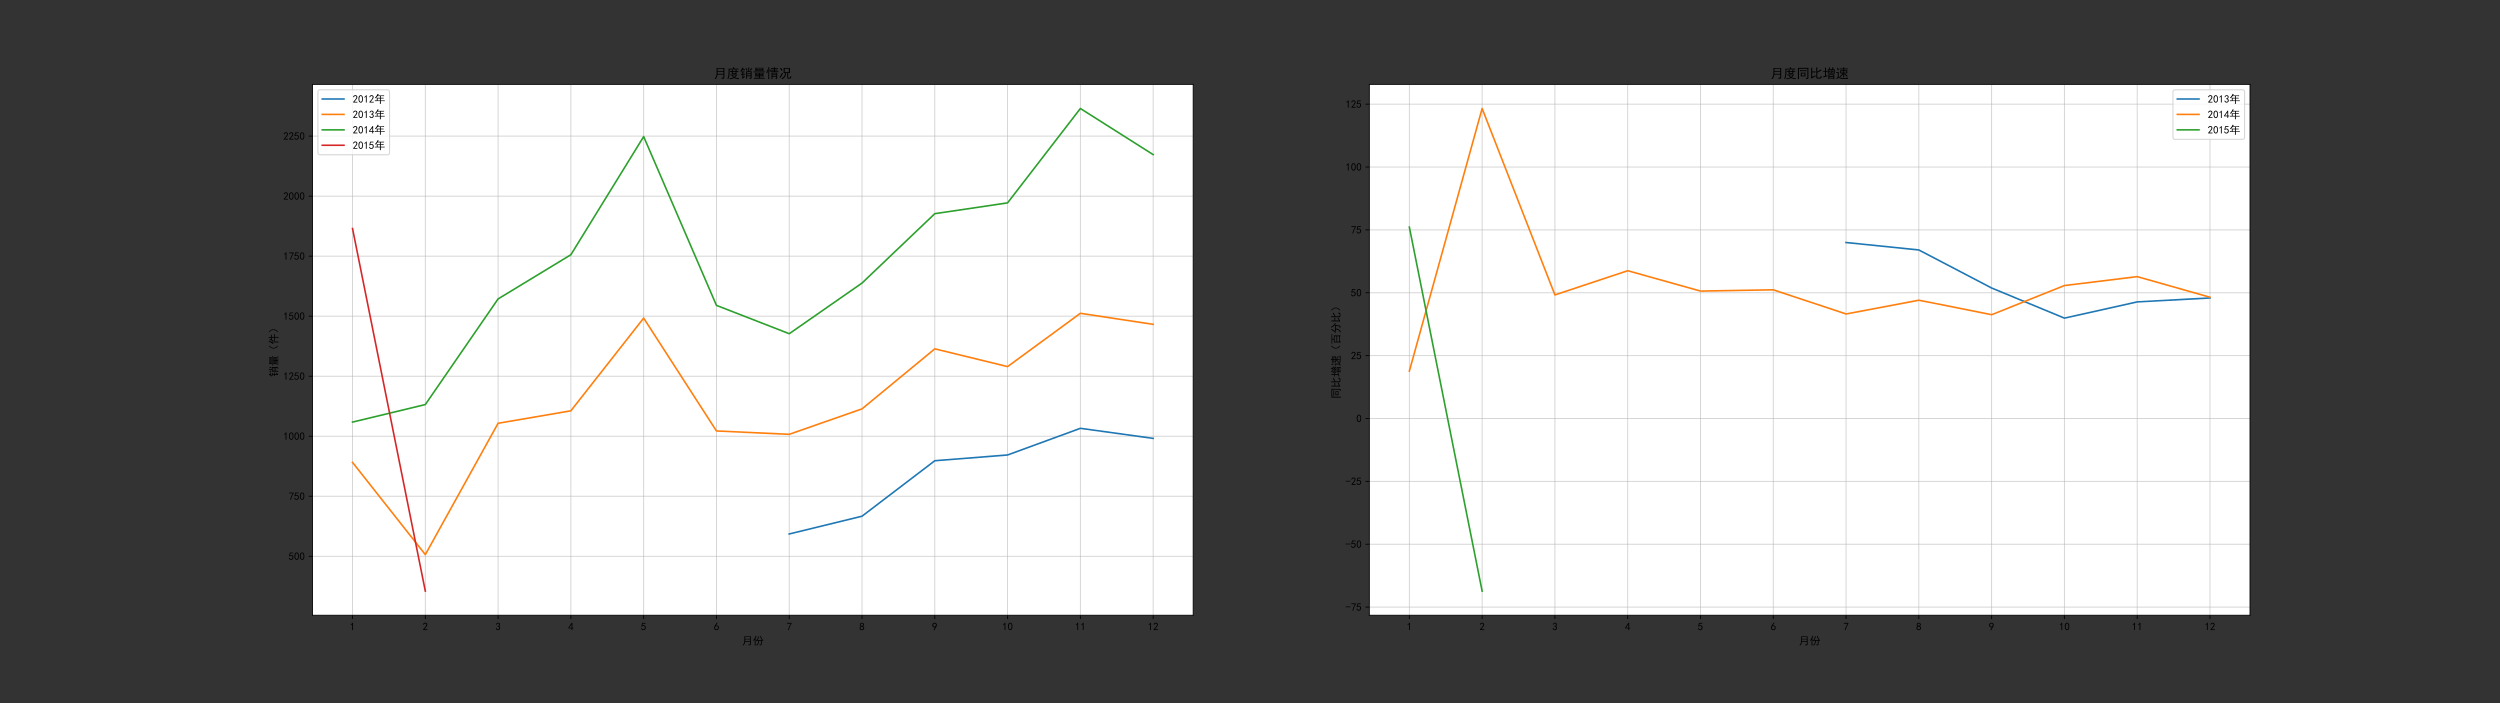 <?xml version="1.0" encoding="utf-8" standalone="no"?>
<!DOCTYPE svg PUBLIC "-//W3C//DTD SVG 1.1//EN"
  "http://www.w3.org/Graphics/SVG/1.1/DTD/svg11.dtd">
<!-- Created with matplotlib (https://matplotlib.org/) -->
<svg height="648pt" version="1.1" viewBox="0 0 2304 648" width="2304pt" xmlns="http://www.w3.org/2000/svg" xmlns:xlink="http://www.w3.org/1999/xlink">
 <rect x="0" y="0" width="2304" height="648" fill="#333333" stroke="none"/>
 <defs>
  <style type="text/css">*{stroke-linecap:butt;stroke-linejoin:round;}</style>
 </defs>
 <g id="figure_1">
  <g id="patch_1">
   <path d="M 0 648 
L 2304 648 
L 2304 0 
L 0 0 
z
" style="fill:none;"/>
  </g>
  <g id="axes_1">
   <g id="patch_2">
    <path d="M 288 567 
L 1099.636 567 
L 1099.636 77.76 
L 288 77.76 
z
" style="fill:#ffffff;"/>
   </g>
   <g id="matplotlib.axis_1">
    <g id="xtick_1">
     <g id="line2d_1">
      <path clip-path="url(#p087a9d6bae)" d="M 324.893 567 
L 324.893 77.76 
" style="fill:none;stroke:#b0b0b0;stroke-linecap:square;stroke-opacity:0.6;stroke-width:0.8;"/>
     </g>
     <g id="line2d_2">
      <defs>
       <path d="M 0 0 
L 0 3.5 
" id="m44c0fcd87d" style="stroke:#000000;stroke-width:0.8;"/>
      </defs>
      <g>
       <use style="stroke:#000000;stroke-width:0.8;" x="324.893" xlink:href="#m44c0fcd87d" y="567"/>
      </g>
     </g>
     <g id="text_1">
      <!-- 1 -->
      <g transform="translate(322.393 580.875)scale(0.1 -0.1)">
       <defs>
        <path d="M 21.875 56.25 
Q 16.797 51.172 8.984 46.484 
L 8.984 53.906 
Q 18.75 60.547 25 69.531 
L 29.688 69.531 
L 29.688 2.344 
L 21.875 2.344 
z
" id="SimHei-49"/>
       </defs>
       <use xlink:href="#SimHei-49"/>
      </g>
     </g>
    </g>
    <g id="xtick_2">
     <g id="line2d_3">
      <path clip-path="url(#p087a9d6bae)" d="M 391.97 567 
L 391.97 77.76 
" style="fill:none;stroke:#b0b0b0;stroke-linecap:square;stroke-opacity:0.6;stroke-width:0.8;"/>
     </g>
     <g id="line2d_4">
      <g>
       <use style="stroke:#000000;stroke-width:0.8;" x="391.97" xlink:href="#m44c0fcd87d" y="567"/>
      </g>
     </g>
     <g id="text_2">
      <!-- 2 -->
      <g transform="translate(389.47 580.875)scale(0.1 -0.1)">
       <defs>
        <path d="M 4.688 3.906 
Q 5.078 9.766 10.156 14.453 
Q 15.234 19.141 23.047 29.094 
Q 30.859 39.062 33.203 44.531 
Q 35.547 50 34.953 53.906 
Q 34.375 57.812 31.25 60.344 
Q 28.125 62.891 24.016 62.5 
Q 19.922 62.109 16.203 59.375 
Q 12.5 56.641 10.547 51.172 
L 3.125 52.344 
Q 6.25 61.328 11.125 65.422 
Q 16.016 69.531 22.656 69.922 
Q 26.562 70.312 29.688 69.719 
Q 32.812 69.141 36.125 66.984 
Q 39.453 64.844 41.594 60.547 
Q 43.75 56.25 43.156 50.188 
Q 42.578 44.141 37.109 35.734 
Q 31.641 27.344 16.016 9.375 
L 44.141 9.375 
L 44.141 2.344 
L 4.688 2.344 
z
" id="SimHei-50"/>
       </defs>
       <use xlink:href="#SimHei-50"/>
      </g>
     </g>
    </g>
    <g id="xtick_3">
     <g id="line2d_5">
      <path clip-path="url(#p087a9d6bae)" d="M 459.047 567 
L 459.047 77.76 
" style="fill:none;stroke:#b0b0b0;stroke-linecap:square;stroke-opacity:0.6;stroke-width:0.8;"/>
     </g>
     <g id="line2d_6">
      <g>
       <use style="stroke:#000000;stroke-width:0.8;" x="459.047" xlink:href="#m44c0fcd87d" y="567"/>
      </g>
     </g>
     <g id="text_3">
      <!-- 3 -->
      <g transform="translate(456.547 580.875)scale(0.1 -0.1)">
       <defs>
        <path d="M 3.906 19.141 
L 10.938 20.312 
Q 12.5 15.234 16.016 11.906 
Q 19.531 8.594 24.797 8.781 
Q 30.078 8.984 33.203 13.078 
Q 36.328 17.188 35.938 22.453 
Q 35.547 27.734 31.828 30.656 
Q 28.125 33.594 19.922 34.766 
L 19.922 39.844 
Q 28.125 40.625 31.828 44.141 
Q 35.547 47.656 35.156 53.312 
Q 34.766 58.984 30.078 61.516 
Q 25.391 64.062 20.109 62.109 
Q 14.844 60.156 11.719 51.172 
L 4.688 52.344 
Q 7.031 59.375 11.125 64.062 
Q 15.234 68.75 22.266 69.531 
Q 29.297 70.312 34.562 67.766 
Q 39.844 65.234 41.984 59.953 
Q 44.141 54.688 42.578 48.438 
Q 41.016 42.188 33.594 37.5 
Q 39.062 35.156 41.984 30.469 
Q 44.922 25.781 43.938 18.156 
Q 42.969 10.547 37.109 5.859 
Q 31.25 1.172 23.828 1.359 
Q 16.406 1.562 10.938 6.047 
Q 5.469 10.547 3.906 19.141 
z
" id="SimHei-51"/>
       </defs>
       <use xlink:href="#SimHei-51"/>
      </g>
     </g>
    </g>
    <g id="xtick_4">
     <g id="line2d_7">
      <path clip-path="url(#p087a9d6bae)" d="M 526.125 567 
L 526.125 77.76 
" style="fill:none;stroke:#b0b0b0;stroke-linecap:square;stroke-opacity:0.6;stroke-width:0.8;"/>
     </g>
     <g id="line2d_8">
      <g>
       <use style="stroke:#000000;stroke-width:0.8;" x="526.125" xlink:href="#m44c0fcd87d" y="567"/>
      </g>
     </g>
     <g id="text_4">
      <!-- 4 -->
      <g transform="translate(523.625 580.875)scale(0.1 -0.1)">
       <defs>
        <path d="M 31.25 17.188 
L 1.172 17.188 
L 1.172 23.828 
L 32.812 69.531 
L 38.672 69.531 
L 38.672 23.828 
L 48.047 23.828 
L 48.047 17.188 
L 38.672 17.188 
L 38.672 2.344 
L 31.25 2.344 
z
M 31.25 23.828 
L 31.25 54.688 
L 9.375 23.828 
z
" id="SimHei-52"/>
       </defs>
       <use xlink:href="#SimHei-52"/>
      </g>
     </g>
    </g>
    <g id="xtick_5">
     <g id="line2d_9">
      <path clip-path="url(#p087a9d6bae)" d="M 593.202 567 
L 593.202 77.76 
" style="fill:none;stroke:#b0b0b0;stroke-linecap:square;stroke-opacity:0.6;stroke-width:0.8;"/>
     </g>
     <g id="line2d_10">
      <g>
       <use style="stroke:#000000;stroke-width:0.8;" x="593.202" xlink:href="#m44c0fcd87d" y="567"/>
      </g>
     </g>
     <g id="text_5">
      <!-- 5 -->
      <g transform="translate(590.702 580.875)scale(0.1 -0.1)">
       <defs>
        <path d="M 8.594 20.703 
Q 11.328 10.156 17.969 8.984 
Q 24.609 7.812 28.703 10.344 
Q 32.812 12.891 34.562 16.984 
Q 36.328 21.094 36.125 26.172 
Q 35.938 31.25 33.391 34.766 
Q 30.859 38.281 26.953 39.453 
Q 23.047 40.625 18.156 39.453 
Q 13.281 38.281 10.156 33.984 
L 3.516 34.766 
Q 4.297 37.109 10.938 68.359 
L 41.797 68.359 
L 41.797 61.328 
L 16.797 61.328 
Q 14.844 50.781 12.891 44.531 
Q 18.75 47.266 23.828 47.062 
Q 28.906 46.875 33.594 44.719 
Q 38.281 42.578 40.422 38.859 
Q 42.578 35.156 43.547 31.438 
Q 44.531 27.734 44.328 23.438 
Q 44.141 19.141 42.578 14.641 
Q 41.016 10.156 37.891 7.219 
Q 34.766 4.297 30.266 2.531 
Q 25.781 0.781 19.922 1.172 
Q 14.062 1.562 8.781 5.469 
Q 3.516 9.375 1.562 18.75 
z
" id="SimHei-53"/>
       </defs>
       <use xlink:href="#SimHei-53"/>
      </g>
     </g>
    </g>
    <g id="xtick_6">
     <g id="line2d_11">
      <path clip-path="url(#p087a9d6bae)" d="M 660.279 567 
L 660.279 77.76 
" style="fill:none;stroke:#b0b0b0;stroke-linecap:square;stroke-opacity:0.6;stroke-width:0.8;"/>
     </g>
     <g id="line2d_12">
      <g>
       <use style="stroke:#000000;stroke-width:0.8;" x="660.279" xlink:href="#m44c0fcd87d" y="567"/>
      </g>
     </g>
     <g id="text_6">
      <!-- 6 -->
      <g transform="translate(657.779 580.875)scale(0.1 -0.1)">
       <defs>
        <path d="M 3.516 19.531 
Q 4.297 30.859 6.047 34.766 
Q 7.812 38.672 11.328 44.531 
L 27.344 69.531 
L 36.328 69.531 
L 19.922 43.75 
Q 30.469 46.484 36.719 42.969 
Q 42.969 39.453 45.109 34.953 
Q 47.266 30.469 47.453 25.188 
Q 47.656 19.922 45.891 14.844 
Q 44.141 9.766 39.641 5.656 
Q 35.156 1.562 27.141 1.172 
Q 19.141 0.781 13.469 4.094 
Q 7.812 7.422 5.656 13.469 
Q 3.516 19.531 4.297 30.859 
z
M 12.5 16.016 
Q 19.531 8.594 25.391 8.203 
Q 31.25 7.812 35.156 12.109 
Q 39.062 16.406 39.062 24.609 
Q 39.062 32.812 34.172 35.938 
Q 29.297 39.062 23.234 38.281 
Q 17.188 37.5 14.453 32.422 
Q 11.719 27.344 12.109 21.672 
Q 12.5 16.016 19.531 8.594 
z
" id="SimHei-54"/>
       </defs>
       <use xlink:href="#SimHei-54"/>
      </g>
     </g>
    </g>
    <g id="xtick_7">
     <g id="line2d_13">
      <path clip-path="url(#p087a9d6bae)" d="M 727.357 567 
L 727.357 77.76 
" style="fill:none;stroke:#b0b0b0;stroke-linecap:square;stroke-opacity:0.6;stroke-width:0.8;"/>
     </g>
     <g id="line2d_14">
      <g>
       <use style="stroke:#000000;stroke-width:0.8;" x="727.357" xlink:href="#m44c0fcd87d" y="567"/>
      </g>
     </g>
     <g id="text_7">
      <!-- 7 -->
      <g transform="translate(724.857 580.875)scale(0.1 -0.1)">
       <defs>
        <path d="M 13.281 2.344 
Q 20.312 32.031 37.891 61.328 
L 4.297 61.328 
L 4.297 68.359 
L 46.094 68.359 
L 46.094 61.719 
Q 27.734 32.031 21.875 2.344 
L 13.281 2.344 
z
" id="SimHei-55"/>
       </defs>
       <use xlink:href="#SimHei-55"/>
      </g>
     </g>
    </g>
    <g id="xtick_8">
     <g id="line2d_15">
      <path clip-path="url(#p087a9d6bae)" d="M 794.434 567 
L 794.434 77.76 
" style="fill:none;stroke:#b0b0b0;stroke-linecap:square;stroke-opacity:0.6;stroke-width:0.8;"/>
     </g>
     <g id="line2d_16">
      <g>
       <use style="stroke:#000000;stroke-width:0.8;" x="794.434" xlink:href="#m44c0fcd87d" y="567"/>
      </g>
     </g>
     <g id="text_8">
      <!-- 8 -->
      <g transform="translate(791.934 580.875)scale(0.1 -0.1)">
       <defs>
        <path d="M 2.734 16.797 
Q 2.734 26.172 5.078 30.656 
Q 7.422 35.156 12.891 37.891 
Q 8.203 40.625 6.641 43.938 
Q 5.078 47.266 4.875 51.562 
Q 4.688 55.859 6.047 58.984 
Q 7.422 62.109 10.156 64.844 
Q 12.891 67.578 16.203 68.547 
Q 19.531 69.531 23.438 69.531 
Q 27.344 69.531 30.469 68.75 
Q 33.594 67.969 37.109 65.422 
Q 40.625 62.891 42.188 58.203 
Q 43.75 53.516 41.984 47.266 
Q 40.234 41.016 32.812 37.5 
Q 39.453 35.547 42.188 31.438 
Q 44.922 27.344 44.922 21.484 
Q 44.922 15.625 43.156 12.109 
Q 41.406 8.594 39.25 6.25 
Q 37.109 3.906 33.391 2.531 
Q 29.688 1.172 24.016 1.172 
Q 18.359 1.172 14.25 2.531 
Q 10.156 3.906 7.422 6.641 
Q 4.688 9.375 3.703 13.078 
Q 2.734 16.797 2.734 26.172 
z
M 10.938 26.562 
Q 10.547 17.188 12.297 13.672 
Q 14.062 10.156 18.75 9.172 
Q 23.438 8.203 28.516 9.375 
Q 33.594 10.547 35.547 14.844 
Q 37.5 19.141 36.906 23.438 
Q 36.328 27.734 32.031 30.656 
Q 27.734 33.594 22.656 33.203 
Q 17.578 32.812 14.25 29.688 
Q 10.938 26.562 10.547 17.188 
z
M 12.109 56.25 
Q 12.109 48.438 14.844 44.922 
Q 17.578 41.406 23.438 41.406 
Q 29.297 41.406 32.219 44.922 
Q 35.156 48.438 34.953 53.312 
Q 34.766 58.203 31.438 60.547 
Q 28.125 62.891 22.453 62.5 
Q 16.797 62.109 14.453 59.172 
Q 12.109 56.25 12.109 48.438 
z
" id="SimHei-56"/>
       </defs>
       <use xlink:href="#SimHei-56"/>
      </g>
     </g>
    </g>
    <g id="xtick_9">
     <g id="line2d_17">
      <path clip-path="url(#p087a9d6bae)" d="M 861.512 567 
L 861.512 77.76 
" style="fill:none;stroke:#b0b0b0;stroke-linecap:square;stroke-opacity:0.6;stroke-width:0.8;"/>
     </g>
     <g id="line2d_18">
      <g>
       <use style="stroke:#000000;stroke-width:0.8;" x="861.512" xlink:href="#m44c0fcd87d" y="567"/>
      </g>
     </g>
     <g id="text_9">
      <!-- 9 -->
      <g transform="translate(859.012 580.875)scale(0.1 -0.1)">
       <defs>
        <path d="M 12.5 1.172 
Q 21.094 15.625 26.562 27.344 
Q 16.797 25.781 10.344 29.875 
Q 3.906 33.984 2.531 41.016 
Q 1.172 48.047 2.734 53.703 
Q 4.297 59.375 7.609 63.078 
Q 10.938 66.797 15.625 68.359 
Q 20.312 69.922 24.016 69.922 
Q 27.734 69.922 31.641 68.359 
Q 35.547 66.797 38.672 63.672 
Q 41.797 60.547 42.969 57.219 
Q 44.141 53.906 44.141 48.625 
Q 44.141 43.359 40.234 35.156 
Q 36.328 26.953 21.094 1.172 
z
M 9.766 50 
Q 10.938 39.844 14.641 36.516 
Q 18.359 33.203 22.656 33.594 
Q 26.953 33.984 29.484 35.938 
Q 32.031 37.891 34.375 42.578 
Q 35.938 48.438 35.156 52.531 
Q 34.375 56.641 31.047 59.375 
Q 27.734 62.109 23.828 62.109 
Q 21.484 62.5 17.766 60.938 
Q 14.062 59.375 11.906 54.688 
Q 9.766 50 10.938 39.844 
z
" id="SimHei-57"/>
       </defs>
       <use xlink:href="#SimHei-57"/>
      </g>
     </g>
    </g>
    <g id="xtick_10">
     <g id="line2d_19">
      <path clip-path="url(#p087a9d6bae)" d="M 928.589 567 
L 928.589 77.76 
" style="fill:none;stroke:#b0b0b0;stroke-linecap:square;stroke-opacity:0.6;stroke-width:0.8;"/>
     </g>
     <g id="line2d_20">
      <g>
       <use style="stroke:#000000;stroke-width:0.8;" x="928.589" xlink:href="#m44c0fcd87d" y="567"/>
      </g>
     </g>
     <g id="text_10">
      <!-- 10 -->
      <g transform="translate(923.589 580.875)scale(0.1 -0.1)">
       <defs>
        <path d="M 3.125 29.297 
Q 3.906 50 6.438 56.047 
Q 8.984 62.109 13.672 66.016 
Q 18.359 69.922 25.188 69.922 
Q 32.031 69.922 37.109 64.25 
Q 42.188 58.594 43.75 50 
Q 45.312 41.406 44.719 30.266 
Q 44.141 19.141 40.812 12.109 
Q 37.5 5.078 30.859 2.344 
Q 24.219 -0.391 17.578 2.922 
Q 10.938 6.25 8.203 11.719 
Q 5.469 17.188 4.297 23.234 
Q 3.125 29.297 3.906 50 
z
M 12.891 52.734 
Q 10.547 31.25 12.5 22.844 
Q 14.453 14.453 18.938 10.938 
Q 23.438 7.422 28.125 9.562 
Q 32.812 11.719 34.953 18.156 
Q 37.109 24.609 37.109 32.219 
Q 37.109 39.844 36.516 46.094 
Q 35.938 52.344 33 57.422 
Q 30.078 62.5 25.188 62.688 
Q 20.312 62.891 16.594 57.812 
Q 12.891 52.734 10.547 31.25 
z
" id="SimHei-48"/>
       </defs>
       <use xlink:href="#SimHei-49"/>
       <use x="50" xlink:href="#SimHei-48"/>
      </g>
     </g>
    </g>
    <g id="xtick_11">
     <g id="line2d_21">
      <path clip-path="url(#p087a9d6bae)" d="M 995.666 567 
L 995.666 77.76 
" style="fill:none;stroke:#b0b0b0;stroke-linecap:square;stroke-opacity:0.6;stroke-width:0.8;"/>
     </g>
     <g id="line2d_22">
      <g>
       <use style="stroke:#000000;stroke-width:0.8;" x="995.666" xlink:href="#m44c0fcd87d" y="567"/>
      </g>
     </g>
     <g id="text_11">
      <!-- 11 -->
      <g transform="translate(990.666 580.875)scale(0.1 -0.1)">
       <use xlink:href="#SimHei-49"/>
       <use x="50" xlink:href="#SimHei-49"/>
      </g>
     </g>
    </g>
    <g id="xtick_12">
     <g id="line2d_23">
      <path clip-path="url(#p087a9d6bae)" d="M 1062.744 567 
L 1062.744 77.76 
" style="fill:none;stroke:#b0b0b0;stroke-linecap:square;stroke-opacity:0.6;stroke-width:0.8;"/>
     </g>
     <g id="line2d_24">
      <g>
       <use style="stroke:#000000;stroke-width:0.8;" x="1062.744" xlink:href="#m44c0fcd87d" y="567"/>
      </g>
     </g>
     <g id="text_12">
      <!-- 12 -->
      <g transform="translate(1057.744 580.875)scale(0.1 -0.1)">
       <use xlink:href="#SimHei-49"/>
       <use x="50" xlink:href="#SimHei-50"/>
      </g>
     </g>
    </g>
    <g id="text_13">
     <!-- 月份 -->
     <g transform="translate(683.818 594.016)scale(0.1 -0.1)">
      <defs>
       <path d="M 82.031 75.391 
Q 81.25 66.016 81.25 58.594 
L 81.25 3.125 
Q 81.25 -4.297 77.344 -5.859 
Q 73.438 -7.422 62.109 -8.203 
Q 61.328 -3.516 58.594 0.781 
Q 67.188 0.391 70.5 0.781 
Q 73.828 1.172 73.828 6.25 
L 73.828 25 
L 28.906 25 
Q 26.953 12.109 22.656 3.516 
Q 18.359 -5.078 14.062 -8.984 
Q 10.938 -6.25 6.25 -5.078 
Q 12.5 0.391 16.203 8 
Q 19.922 15.625 20.891 23.047 
Q 21.875 30.469 21.875 39.453 
L 21.875 56.641 
Q 21.875 65.234 21.484 75.391 
L 82.031 75.391 
z
M 73.828 53.125 
L 73.828 69.531 
L 29.297 69.531 
L 29.297 53.125 
z
M 73.828 31.25 
L 73.828 47.266 
L 29.297 47.266 
L 29.297 31.25 
z
" id="SimHei-26376"/>
       <path d="M 74.219 79.688 
Q 76.172 68.359 82.031 57.031 
Q 87.891 45.703 96.875 38.281 
Q 94.141 37.109 90.234 32.422 
Q 87.5 35.547 83.594 40.234 
Q 82.812 35.547 82.422 20.5 
Q 82.031 5.469 81.047 0.391 
Q 80.078 -4.688 75.781 -6.25 
Q 71.484 -7.812 63.672 -8.594 
Q 62.5 -3.906 60.547 0 
Q 68.75 -0.391 71.484 0.391 
Q 74.219 1.172 74.609 9.172 
Q 75 17.188 75.391 35.156 
L 57.812 35.156 
Q 57.422 20.312 53.516 10.156 
Q 49.609 0 37.109 -9.766 
Q 33.984 -5.469 31.25 -3.516 
Q 42.969 3.516 46.672 12.5 
Q 50.391 21.484 50.391 35.156 
Q 46.875 35.156 41.797 34.766 
L 41.797 40.234 
Q 38.672 35.938 33.594 30.469 
Q 31.25 33.594 27.344 35.938 
Q 44.922 51.172 50.391 76.172 
Q 53.906 74.609 58.594 73.047 
Q 56.641 68.75 53.516 60.734 
Q 50.391 52.734 43.359 42.188 
Q 47.656 41.797 53.125 41.797 
L 82.812 41.797 
Q 71.484 56.641 66.797 77.734 
Q 71.484 78.516 74.219 79.688 
z
M 3.516 39.453 
Q 8.984 44.922 16.016 57.609 
Q 23.047 70.312 25.781 81.641 
Q 30.859 79.297 34.375 77.734 
Q 32.031 74.219 25 58.984 
L 25 9.766 
Q 25 1.172 25.391 -8.984 
L 17.188 -8.984 
Q 17.578 0.781 17.578 9.766 
L 17.578 45.703 
Q 12.109 37.5 8.984 33.984 
Q 6.641 36.719 3.516 39.453 
z
" id="SimHei-20221"/>
      </defs>
      <use xlink:href="#SimHei-26376"/>
      <use x="100" xlink:href="#SimHei-20221"/>
     </g>
    </g>
   </g>
   <g id="matplotlib.axis_2">
    <g id="ytick_1">
     <g id="line2d_25">
      <path clip-path="url(#p087a9d6bae)" d="M 288 512.677 
L 1099.636 512.677 
" style="fill:none;stroke:#b0b0b0;stroke-linecap:square;stroke-opacity:0.6;stroke-width:0.8;"/>
     </g>
     <g id="line2d_26">
      <defs>
       <path d="M 0 0 
L -3.5 0 
" id="mcce7e659cf" style="stroke:#000000;stroke-width:0.8;"/>
      </defs>
      <g>
       <use style="stroke:#000000;stroke-width:0.8;" x="288" xlink:href="#mcce7e659cf" y="512.677"/>
      </g>
     </g>
     <g id="text_14">
      <!-- 500 -->
      <g transform="translate(266 516.114)scale(0.1 -0.1)">
       <use xlink:href="#SimHei-53"/>
       <use x="50" xlink:href="#SimHei-48"/>
       <use x="100" xlink:href="#SimHei-48"/>
      </g>
     </g>
    </g>
    <g id="ytick_2">
     <g id="line2d_27">
      <path clip-path="url(#p087a9d6bae)" d="M 288 457.358 
L 1099.636 457.358 
" style="fill:none;stroke:#b0b0b0;stroke-linecap:square;stroke-opacity:0.6;stroke-width:0.8;"/>
     </g>
     <g id="line2d_28">
      <g>
       <use style="stroke:#000000;stroke-width:0.8;" x="288" xlink:href="#mcce7e659cf" y="457.358"/>
      </g>
     </g>
     <g id="text_15">
      <!-- 750 -->
      <g transform="translate(266 460.796)scale(0.1 -0.1)">
       <use xlink:href="#SimHei-55"/>
       <use x="50" xlink:href="#SimHei-53"/>
       <use x="100" xlink:href="#SimHei-48"/>
      </g>
     </g>
    </g>
    <g id="ytick_3">
     <g id="line2d_29">
      <path clip-path="url(#p087a9d6bae)" d="M 288 402.039 
L 1099.636 402.039 
" style="fill:none;stroke:#b0b0b0;stroke-linecap:square;stroke-opacity:0.6;stroke-width:0.8;"/>
     </g>
     <g id="line2d_30">
      <g>
       <use style="stroke:#000000;stroke-width:0.8;" x="288" xlink:href="#mcce7e659cf" y="402.039"/>
      </g>
     </g>
     <g id="text_16">
      <!-- 1000 -->
      <g transform="translate(261 405.477)scale(0.1 -0.1)">
       <use xlink:href="#SimHei-49"/>
       <use x="50" xlink:href="#SimHei-48"/>
       <use x="100" xlink:href="#SimHei-48"/>
       <use x="150" xlink:href="#SimHei-48"/>
      </g>
     </g>
    </g>
    <g id="ytick_4">
     <g id="line2d_31">
      <path clip-path="url(#p087a9d6bae)" d="M 288 346.72 
L 1099.636 346.72 
" style="fill:none;stroke:#b0b0b0;stroke-linecap:square;stroke-opacity:0.6;stroke-width:0.8;"/>
     </g>
     <g id="line2d_32">
      <g>
       <use style="stroke:#000000;stroke-width:0.8;" x="288" xlink:href="#mcce7e659cf" y="346.72"/>
      </g>
     </g>
     <g id="text_17">
      <!-- 1250 -->
      <g transform="translate(261 350.158)scale(0.1 -0.1)">
       <use xlink:href="#SimHei-49"/>
       <use x="50" xlink:href="#SimHei-50"/>
       <use x="100" xlink:href="#SimHei-53"/>
       <use x="150" xlink:href="#SimHei-48"/>
      </g>
     </g>
    </g>
    <g id="ytick_5">
     <g id="line2d_33">
      <path clip-path="url(#p087a9d6bae)" d="M 288 291.401 
L 1099.636 291.401 
" style="fill:none;stroke:#b0b0b0;stroke-linecap:square;stroke-opacity:0.6;stroke-width:0.8;"/>
     </g>
     <g id="line2d_34">
      <g>
       <use style="stroke:#000000;stroke-width:0.8;" x="288" xlink:href="#mcce7e659cf" y="291.401"/>
      </g>
     </g>
     <g id="text_18">
      <!-- 1500 -->
      <g transform="translate(261 294.839)scale(0.1 -0.1)">
       <use xlink:href="#SimHei-49"/>
       <use x="50" xlink:href="#SimHei-53"/>
       <use x="100" xlink:href="#SimHei-48"/>
       <use x="150" xlink:href="#SimHei-48"/>
      </g>
     </g>
    </g>
    <g id="ytick_6">
     <g id="line2d_35">
      <path clip-path="url(#p087a9d6bae)" d="M 288 236.083 
L 1099.636 236.083 
" style="fill:none;stroke:#b0b0b0;stroke-linecap:square;stroke-opacity:0.6;stroke-width:0.8;"/>
     </g>
     <g id="line2d_36">
      <g>
       <use style="stroke:#000000;stroke-width:0.8;" x="288" xlink:href="#mcce7e659cf" y="236.083"/>
      </g>
     </g>
     <g id="text_19">
      <!-- 1750 -->
      <g transform="translate(261 239.52)scale(0.1 -0.1)">
       <use xlink:href="#SimHei-49"/>
       <use x="50" xlink:href="#SimHei-55"/>
       <use x="100" xlink:href="#SimHei-53"/>
       <use x="150" xlink:href="#SimHei-48"/>
      </g>
     </g>
    </g>
    <g id="ytick_7">
     <g id="line2d_37">
      <path clip-path="url(#p087a9d6bae)" d="M 288 180.764 
L 1099.636 180.764 
" style="fill:none;stroke:#b0b0b0;stroke-linecap:square;stroke-opacity:0.6;stroke-width:0.8;"/>
     </g>
     <g id="line2d_38">
      <g>
       <use style="stroke:#000000;stroke-width:0.8;" x="288" xlink:href="#mcce7e659cf" y="180.764"/>
      </g>
     </g>
     <g id="text_20">
      <!-- 2000 -->
      <g transform="translate(261 184.201)scale(0.1 -0.1)">
       <use xlink:href="#SimHei-50"/>
       <use x="50" xlink:href="#SimHei-48"/>
       <use x="100" xlink:href="#SimHei-48"/>
       <use x="150" xlink:href="#SimHei-48"/>
      </g>
     </g>
    </g>
    <g id="ytick_8">
     <g id="line2d_39">
      <path clip-path="url(#p087a9d6bae)" d="M 288 125.445 
L 1099.636 125.445 
" style="fill:none;stroke:#b0b0b0;stroke-linecap:square;stroke-opacity:0.6;stroke-width:0.8;"/>
     </g>
     <g id="line2d_40">
      <g>
       <use style="stroke:#000000;stroke-width:0.8;" x="288" xlink:href="#mcce7e659cf" y="125.445"/>
      </g>
     </g>
     <g id="text_21">
      <!-- 2250 -->
      <g transform="translate(261 128.882)scale(0.1 -0.1)">
       <use xlink:href="#SimHei-50"/>
       <use x="50" xlink:href="#SimHei-50"/>
       <use x="100" xlink:href="#SimHei-53"/>
       <use x="150" xlink:href="#SimHei-48"/>
      </g>
     </g>
    </g>
    <g id="text_22">
     <!-- 销量（件） -->
     <g transform="translate(255.75 347.38)rotate(-90)scale(0.1 -0.1)">
      <defs>
       <path d="M 65.234 67.578 
Q 65.234 73.438 64.844 80.078 
L 72.656 80.078 
Q 72.266 75.781 72.266 67.578 
L 72.266 50.391 
L 91.016 50.391 
Q 90.625 44.531 90.625 34.766 
L 90.625 0.781 
Q 90.625 -4.688 86.906 -5.859 
Q 83.203 -7.031 76.953 -8.203 
Q 76.172 -4.297 73.438 -0.391 
Q 82.422 0 82.812 1.75 
Q 83.203 3.516 83.203 12.891 
L 55.859 12.891 
L 55.859 -7.031 
L 48.438 -7.031 
Q 48.828 1.172 48.828 6.25 
L 48.828 33.984 
Q 48.828 43.75 48.438 50.391 
L 65.234 50.391 
z
M 36.719 42.188 
Q 31.641 42.578 26.562 42.578 
L 26.562 30.859 
Q 33.203 30.859 40.625 31.25 
L 40.625 24.219 
Q 33.203 24.609 26.562 24.609 
L 26.562 6.641 
Q 30.078 8.984 35.156 14.453 
Q 36.328 10.938 39.062 7.422 
Q 35.156 4.688 30.859 1.359 
Q 26.562 -1.953 21.875 -7.031 
Q 19.922 -3.516 16.797 -0.781 
Q 19.141 1.562 19.531 6.25 
L 19.531 24.609 
Q 14.844 24.609 8.203 24.219 
L 8.203 31.25 
Q 14.844 30.859 19.531 30.859 
L 19.531 42.578 
Q 14.844 42.578 11.719 42.188 
L 11.719 49.219 
Q 16.797 48.828 23.438 48.828 
Q 30.469 48.828 36.719 49.219 
z
M 9.766 48.047 
Q 7.031 51.172 3.516 52.734 
Q 9.375 58.594 13.672 65.625 
Q 17.969 72.656 20.703 80.078 
Q 26.172 76.953 29.297 75.781 
Q 24.219 68.75 22.656 65.625 
Q 32.422 65.625 39.062 66.016 
L 39.062 58.594 
Q 32.422 58.984 18.75 58.984 
Q 12.891 51.172 9.766 48.047 
z
M 83.203 34.375 
L 83.203 44.531 
L 55.859 44.531 
L 55.859 34.375 
z
M 83.203 18.75 
L 83.203 28.516 
L 55.859 28.516 
L 55.859 18.75 
z
M 94.531 71.094 
Q 91.406 67.188 85.156 55.078 
Q 81.641 57.031 77.734 58.203 
Q 82.031 63.281 86.328 74.609 
Q 89.453 72.656 94.531 71.094 
z
M 50 74.609 
Q 56.25 64.844 59.375 59.375 
Q 55.859 57.812 52.344 55.469 
Q 49.609 61.719 43.359 70.703 
Q 47.266 72.266 50 74.609 
z
" id="SimHei-38144"/>
       <path d="M 82.031 39.062 
Q 81.641 34.375 81.641 26.562 
Q 81.641 19.141 82.031 14.844 
L 53.516 14.844 
L 53.516 9.766 
L 71.484 9.766 
Q 78.125 9.766 83.984 10.156 
L 83.984 4.297 
Q 78.516 4.688 71.484 4.688 
L 53.516 4.688 
L 53.516 -1.172 
L 80.078 -1.172 
Q 86.328 -1.172 92.578 -0.781 
L 92.578 -6.641 
Q 86.328 -6.25 80.078 -6.25 
L 19.922 -6.25 
Q 14.062 -6.25 7.422 -6.641 
L 7.422 -0.781 
Q 14.453 -0.781 19.922 -1.172 
L 46.484 -1.172 
L 46.484 4.688 
L 26.953 4.688 
Q 21.094 4.688 15.234 3.906 
L 15.234 10.156 
Q 21.484 9.766 26.953 9.766 
L 46.484 9.766 
L 46.484 14.844 
L 17.969 14.844 
Q 18.359 21.484 18.359 27.734 
Q 18.359 33.984 17.969 39.062 
L 82.031 39.062 
z
M 81.25 77.344 
Q 80.859 71.484 80.859 66.406 
Q 80.859 61.328 81.25 53.125 
L 18.75 53.125 
Q 19.141 61.328 19.141 66.406 
Q 19.141 71.484 18.75 77.344 
L 81.25 77.344 
z
M 76.562 48.438 
Q 85.938 48.828 93.75 49.219 
L 93.75 42.969 
Q 85.938 43.359 76.953 43.359 
L 25.781 43.359 
Q 15.234 43.359 5.078 42.969 
L 5.078 49.219 
Q 15.234 48.828 25.781 48.438 
z
M 73.828 57.812 
L 73.828 62.891 
L 26.172 62.891 
L 26.172 57.812 
z
M 73.828 67.969 
L 73.828 72.656 
L 26.172 72.656 
L 26.172 67.969 
z
M 74.219 29.297 
L 74.219 33.984 
L 53.516 33.984 
L 53.516 29.297 
z
M 46.484 29.297 
L 46.484 33.984 
L 25.781 33.984 
L 25.781 29.297 
z
M 46.484 19.922 
L 46.484 24.219 
L 25.781 24.219 
L 25.781 19.922 
z
M 74.219 19.922 
L 74.219 24.219 
L 53.516 24.219 
L 53.516 19.922 
z
" id="SimHei-37327"/>
       <path d="M 84.766 79.688 
L 89.062 74.609 
Q 66.797 58.203 67.578 36.719 
Q 67.969 16.016 88.672 0.781 
L 84.375 -4.297 
Q 60.547 12.891 61.328 39.062 
Q 61.328 60.547 84.766 79.688 
z
" id="SimHei-65288"/>
       <path d="M 51.172 69.922 
Q 49.219 68.359 45.703 58.984 
L 60.938 58.984 
L 60.938 66.797 
Q 60.938 76.562 60.547 80.078 
L 68.75 80.078 
Q 68.359 76.953 68.359 67.188 
L 68.359 58.984 
L 80.078 58.984 
Q 85.156 58.984 89.453 59.375 
L 89.453 51.953 
Q 85.156 52.344 80.078 52.344 
L 68.359 52.344 
L 68.359 31.25 
L 81.25 31.25 
Q 87.109 31.25 95.312 31.641 
L 95.312 24.219 
Q 88.672 24.609 80.859 24.609 
L 68.359 24.609 
L 68.359 4.297 
Q 68.359 -1.562 68.75 -8.594 
L 60.547 -8.594 
Q 60.938 -1.562 60.938 4.297 
L 60.938 24.609 
L 45.703 24.609 
Q 39.062 24.609 30.078 24.219 
L 30.078 31.641 
Q 38.672 31.25 44.141 31.25 
L 60.938 31.25 
L 60.938 52.344 
L 43.359 52.344 
Q 42.188 49.219 36.719 37.891 
Q 35.547 39.062 29.688 41.406 
Q 33.594 47.266 36.719 54.688 
Q 39.844 62.109 42.188 73.438 
Q 45.312 71.484 51.172 69.922 
z
M 17.969 50 
Q 14.062 44.141 8.594 37.109 
Q 6.641 41.016 3.125 42.969 
Q 10.156 50 16.016 60.156 
Q 21.875 70.312 25.781 82.031 
Q 30.469 78.906 33.984 77.734 
Q 31.25 75.391 25.391 62.891 
L 25.391 9.766 
Q 25.391 -2.734 25.781 -8.984 
L 17.578 -8.984 
Q 17.969 -3.516 17.969 9.375 
z
" id="SimHei-20214"/>
       <path d="M 15.625 79.688 
Q 39.062 60.547 39.062 39.062 
Q 39.844 12.891 16.016 -4.297 
L 11.719 0.781 
Q 32.422 16.016 32.812 36.719 
Q 33.594 58.203 11.328 74.609 
L 15.625 79.688 
z
" id="SimHei-65289"/>
      </defs>
      <use xlink:href="#SimHei-38144"/>
      <use x="100" xlink:href="#SimHei-37327"/>
      <use x="200" xlink:href="#SimHei-65288"/>
      <use x="300" xlink:href="#SimHei-20214"/>
      <use x="400" xlink:href="#SimHei-65289"/>
     </g>
    </g>
   </g>
   <g id="line2d_41">
    <path clip-path="url(#p087a9d6bae)" d="M 727.357 492.098 
L 794.434 475.724 
L 861.512 424.609 
L 928.589 419.299 
L 995.666 394.737 
L 1062.744 404.031 
" style="fill:none;stroke:#1f77b4;stroke-linecap:square;stroke-width:1.5;"/>
   </g>
   <g id="line2d_42">
    <path clip-path="url(#p087a9d6bae)" d="M 324.893 426.158 
L 391.97 511.128 
L 459.047 390.09 
L 526.125 378.584 
L 593.202 293.172 
L 660.279 397.171 
L 727.357 400.269 
L 794.434 376.814 
L 861.512 321.495 
L 928.589 337.869 
L 995.666 288.746 
L 1062.744 298.925 
" style="fill:none;stroke:#ff7f0e;stroke-linecap:square;stroke-width:1.5;"/>
   </g>
   <g id="line2d_43">
    <path clip-path="url(#p087a9d6bae)" d="M 324.893 388.984 
L 391.97 372.831 
L 459.047 275.47 
L 526.125 234.755 
L 593.202 125.887 
L 660.279 281.444 
L 727.357 307.555 
L 794.434 260.865 
L 861.512 196.917 
L 928.589 186.959 
L 995.666 99.998 
L 1062.744 142.483 
" style="fill:none;stroke:#2ca02c;stroke-linecap:square;stroke-width:1.5;"/>
   </g>
   <g id="line2d_44">
    <path clip-path="url(#p087a9d6bae)" d="M 324.893 210.636 
L 391.97 544.762 
" style="fill:none;stroke:#d62728;stroke-linecap:square;stroke-width:1.5;"/>
   </g>
   <g id="patch_3">
    <path d="M 288 567 
L 288 77.76 
" style="fill:none;stroke:#000000;stroke-linecap:square;stroke-linejoin:miter;stroke-width:0.8;"/>
   </g>
   <g id="patch_4">
    <path d="M 1099.636 567 
L 1099.636 77.76 
" style="fill:none;stroke:#000000;stroke-linecap:square;stroke-linejoin:miter;stroke-width:0.8;"/>
   </g>
   <g id="patch_5">
    <path d="M 288 567 
L 1099.636 567 
" style="fill:none;stroke:#000000;stroke-linecap:square;stroke-linejoin:miter;stroke-width:0.8;"/>
   </g>
   <g id="patch_6">
    <path d="M 288 77.76 
L 1099.636 77.76 
" style="fill:none;stroke:#000000;stroke-linecap:square;stroke-linejoin:miter;stroke-width:0.8;"/>
   </g>
   <g id="text_23">
    <!-- 月度销量情况 -->
    <g transform="translate(657.818 71.76)scale(0.12 -0.12)">
     <defs>
      <path d="M 27.344 26.172 
Q 38.281 25.781 44.922 25.781 
L 81.25 25.781 
Q 77.734 19.531 72.656 13.281 
Q 67.578 7.031 62.891 3.125 
Q 67.969 0.781 77.344 -0.781 
Q 86.719 -2.344 95.312 -2.344 
Q 92.969 -4.688 91.016 -10.156 
Q 79.688 -8.594 71.094 -6.438 
Q 62.5 -4.297 56.641 -1.562 
Q 48.438 -5.078 40.422 -7.219 
Q 32.422 -9.375 23.828 -10.547 
Q 22.656 -7.422 19.141 -3.906 
Q 26.172 -3.906 35.156 -1.953 
Q 44.141 0 50.781 3.125 
Q 44.141 8.594 37.5 19.922 
L 27.344 19.531 
z
M 46.484 79.297 
Q 50.781 80.469 54.297 82.031 
Q 56.641 77.734 58.984 70.703 
L 73.438 70.703 
Q 77.734 70.703 89.062 71.094 
L 89.062 64.062 
Q 78.125 64.453 72.656 64.453 
L 21.484 64.453 
Q 21.484 46.875 21.094 36.125 
Q 20.703 25.391 18.938 14.844 
Q 17.188 4.297 11.328 -8.203 
Q 7.812 -5.859 3.906 -4.688 
Q 10.156 6.25 11.906 16.797 
Q 13.672 27.344 13.859 43.75 
Q 14.062 60.156 13.672 70.703 
L 50 70.703 
Q 48.438 75.781 46.484 79.297 
z
M 38.672 51.562 
Q 38.672 57.812 38.281 61.328 
L 46.484 61.328 
Q 46.094 58.203 46.094 51.562 
L 67.188 51.562 
Q 67.188 57.812 66.797 61.719 
L 75 61.719 
Q 74.609 57.031 74.609 51.562 
Q 83.203 51.562 89.453 51.953 
L 89.453 45.312 
Q 83.594 45.703 74.609 45.703 
Q 74.609 35.156 75 30.469 
L 38.281 30.469 
Q 38.672 36.719 38.672 45.703 
Q 33.984 45.703 25 45.312 
L 25 51.953 
Q 33.984 51.562 38.672 51.562 
z
M 67.188 36.719 
L 67.188 45.703 
L 46.094 45.703 
L 46.094 36.719 
z
M 44.922 19.922 
Q 50 12.109 57.031 6.641 
Q 62.891 10.938 69.141 19.922 
L 45.312 19.922 
z
" id="SimHei-24230"/>
      <path d="M 43.359 23.047 
Q 43.359 32.031 42.969 39.453 
L 87.5 39.453 
Q 87.109 32.812 87.109 26.953 
L 87.109 -2.344 
Q 87.109 -6.641 83.984 -7.812 
Q 80.859 -8.984 76.172 -9.766 
Q 75.781 -6.25 73.438 -2.344 
Q 78.906 -2.344 79.688 -1.172 
Q 80.469 0 80.469 7.422 
L 50.391 7.422 
L 50.391 -9.766 
L 42.969 -9.766 
Q 43.359 -0.781 43.359 5.859 
z
M 37.109 50.781 
Q 46.484 50.391 54.297 50.391 
L 62.109 50.391 
L 62.109 56.641 
L 54.688 56.641 
Q 48.047 56.641 41.016 56.25 
L 41.016 62.891 
Q 48.047 62.5 54.688 62.5 
L 62.109 62.5 
L 62.109 67.969 
L 53.906 67.969 
Q 47.656 67.969 38.672 67.578 
L 38.672 74.219 
Q 48.047 73.828 53.906 73.828 
L 62.109 73.828 
Q 62.109 77.734 61.719 81.641 
L 69.922 81.641 
Q 69.531 77.734 69.531 73.828 
L 80.078 73.828 
Q 86.719 73.828 92.578 74.219 
L 92.578 67.578 
Q 86.719 67.969 80.078 67.969 
L 69.531 67.969 
L 69.531 62.5 
L 76.953 62.5 
Q 83.203 62.5 89.844 62.891 
L 89.844 56.25 
Q 82.812 56.641 76.953 56.641 
L 69.531 56.641 
L 69.531 50.391 
L 80.859 50.391 
Q 90.234 50.391 96.094 50.781 
L 96.094 44.141 
Q 90.234 44.531 80.469 44.531 
L 54.688 44.531 
Q 44.531 44.531 37.109 44.141 
z
M 26.172 81.641 
Q 25.781 75 25.781 68.75 
L 25.781 6.641 
Q 25.781 -1.562 26.172 -9.375 
L 17.969 -9.375 
Q 18.75 -1.562 18.75 6.641 
L 18.75 67.578 
Q 18.75 75.391 17.969 81.641 
L 26.172 81.641 
z
M 80.078 13.281 
L 80.078 20.703 
L 50.391 20.703 
L 50.391 13.281 
z
M 80.078 26.562 
L 80.078 33.594 
L 50.391 33.594 
L 50.391 26.562 
z
M 16.406 60.938 
Q 15.625 57.422 11.328 35.547 
Q 7.812 36.719 3.906 37.109 
Q 6.641 42.969 8.984 62.109 
Q 12.5 61.328 16.406 60.938 
z
M 30.859 48.828 
Q 30.078 53.516 27.734 62.109 
Q 30.469 62.5 34.375 63.672 
Q 36.719 55.469 38.281 51.172 
Q 33.984 50 30.859 48.828 
z
" id="SimHei-24773"/>
      <path d="M 85.156 76.172 
Q 84.766 70.312 84.766 57.422 
Q 84.766 44.531 85.156 37.109 
L 71.484 37.109 
L 71.484 6.25 
Q 71.484 0.781 74.406 0.391 
Q 77.344 0 81.25 0.188 
Q 85.156 0.391 85.938 2.922 
Q 86.719 5.469 87.109 12.891 
Q 91.406 10.547 96.094 9.375 
Q 93.359 -2.734 90.234 -4.484 
Q 87.109 -6.25 80.859 -6.438 
Q 74.609 -6.641 69.328 -5.656 
Q 64.062 -4.688 64.062 3.125 
L 64.062 37.109 
L 54.297 37.109 
Q 54.688 2.344 25 -9.766 
Q 23.828 -5.859 19.922 -2.344 
Q 46.875 5.859 46.875 37.109 
L 36.328 37.109 
Q 36.719 44.531 36.719 57.422 
Q 36.719 70.703 36.328 76.172 
L 85.156 76.172 
z
M 76.562 43.359 
L 76.562 69.922 
L 44.531 69.922 
L 44.531 43.359 
z
M 31.641 34.375 
Q 27.344 26.953 21.094 15.625 
Q 14.844 4.297 12.109 0 
Q 8.203 2.734 4.688 4.688 
Q 12.5 15.234 25 39.062 
Q 28.906 35.938 31.641 34.375 
z
M 14.844 77.344 
Q 17.188 74.609 21.094 69.719 
Q 25 64.844 28.906 59.375 
Q 24.609 56.641 21.484 53.906 
Q 16.797 62.891 8.203 71.875 
Q 12.109 75.391 14.844 77.344 
z
" id="SimHei-20917"/>
     </defs>
     <use xlink:href="#SimHei-26376"/>
     <use x="100" xlink:href="#SimHei-24230"/>
     <use x="200" xlink:href="#SimHei-38144"/>
     <use x="300" xlink:href="#SimHei-37327"/>
     <use x="400" xlink:href="#SimHei-24773"/>
     <use x="500" xlink:href="#SimHei-20917"/>
    </g>
   </g>
   <g id="legend_1">
    <g id="patch_7">
     <path d="M 295 142.635 
L 357 142.635 
Q 359 142.635 359 140.635 
L 359 84.76 
Q 359 82.76 357 82.76 
L 295 82.76 
Q 293 82.76 293 84.76 
L 293 140.635 
Q 293 142.635 295 142.635 
z
" style="fill:#ffffff;opacity:0.8;stroke:#cccccc;stroke-linejoin:miter;"/>
    </g>
    <g id="line2d_45">
     <path d="M 297 91.229 
L 317 91.229 
" style="fill:none;stroke:#1f77b4;stroke-linecap:square;stroke-width:1.5;"/>
    </g>
    <g id="line2d_46"/>
    <g id="text_24">
     <!-- 2012年 -->
     <g transform="translate(325 94.729)scale(0.1 -0.1)">
      <defs>
       <path d="M 5.469 45.703 
Q 14.062 53.906 21.484 65.625 
Q 28.906 77.344 29.688 82.422 
Q 35.547 80.078 40.625 78.906 
Q 37.109 75.391 32.812 67.578 
L 72.266 67.578 
Q 80.859 67.578 89.844 67.969 
L 89.844 61.328 
Q 81.641 61.719 72.266 61.719 
L 59.375 61.719 
L 59.375 45.703 
Q 74.219 45.703 85.547 46.094 
L 85.547 39.453 
Q 73.828 39.844 59.375 39.844 
L 59.375 21.484 
L 79.297 21.484 
Q 87.891 21.484 95.312 21.875 
L 95.312 15.234 
Q 88.281 15.625 79.297 15.625 
L 59.375 15.625 
L 59.375 6.641 
Q 59.375 -2.344 59.766 -9.766 
L 51.172 -9.766 
Q 51.562 -2.344 51.562 5.859 
L 51.562 15.625 
L 25 15.625 
Q 14.062 15.625 4.297 15.234 
L 4.297 21.875 
Q 13.672 21.484 22.656 21.484 
Q 22.656 36.719 22.266 45.703 
L 51.562 45.703 
L 51.562 61.719 
L 29.297 61.719 
Q 21.094 49.219 14.453 41.406 
Q 10.156 44.922 5.469 45.703 
z
M 51.562 21.484 
L 51.562 39.844 
L 30.078 39.844 
L 30.078 21.484 
z
" id="SimHei-24180"/>
      </defs>
      <use xlink:href="#SimHei-50"/>
      <use x="50" xlink:href="#SimHei-48"/>
      <use x="100" xlink:href="#SimHei-49"/>
      <use x="150" xlink:href="#SimHei-50"/>
      <use x="200" xlink:href="#SimHei-24180"/>
     </g>
    </g>
    <g id="line2d_47">
     <path d="M 297 105.448 
L 317 105.448 
" style="fill:none;stroke:#ff7f0e;stroke-linecap:square;stroke-width:1.5;"/>
    </g>
    <g id="line2d_48"/>
    <g id="text_25">
     <!-- 2013年 -->
     <g transform="translate(325 108.948)scale(0.1 -0.1)">
      <use xlink:href="#SimHei-50"/>
      <use x="50" xlink:href="#SimHei-48"/>
      <use x="100" xlink:href="#SimHei-49"/>
      <use x="150" xlink:href="#SimHei-51"/>
      <use x="200" xlink:href="#SimHei-24180"/>
     </g>
    </g>
    <g id="line2d_49">
     <path d="M 297 119.666 
L 317 119.666 
" style="fill:none;stroke:#2ca02c;stroke-linecap:square;stroke-width:1.5;"/>
    </g>
    <g id="line2d_50"/>
    <g id="text_26">
     <!-- 2014年 -->
     <g transform="translate(325 123.166)scale(0.1 -0.1)">
      <use xlink:href="#SimHei-50"/>
      <use x="50" xlink:href="#SimHei-48"/>
      <use x="100" xlink:href="#SimHei-49"/>
      <use x="150" xlink:href="#SimHei-52"/>
      <use x="200" xlink:href="#SimHei-24180"/>
     </g>
    </g>
    <g id="line2d_51">
     <path d="M 297 133.885 
L 317 133.885 
" style="fill:none;stroke:#d62728;stroke-linecap:square;stroke-width:1.5;"/>
    </g>
    <g id="line2d_52"/>
    <g id="text_27">
     <!-- 2015年 -->
     <g transform="translate(325 137.385)scale(0.1 -0.1)">
      <use xlink:href="#SimHei-50"/>
      <use x="50" xlink:href="#SimHei-48"/>
      <use x="100" xlink:href="#SimHei-49"/>
      <use x="150" xlink:href="#SimHei-53"/>
      <use x="200" xlink:href="#SimHei-24180"/>
     </g>
    </g>
   </g>
  </g>
  <g id="axes_2">
   <g id="patch_8">
    <path d="M 1261.964 567 
L 2073.6 567 
L 2073.6 77.76 
L 1261.964 77.76 
z
" style="fill:#ffffff;"/>
   </g>
   <g id="matplotlib.axis_3">
    <g id="xtick_13">
     <g id="line2d_53">
      <path clip-path="url(#p504f7ed878)" d="M 1298.856 567 
L 1298.856 77.76 
" style="fill:none;stroke:#b0b0b0;stroke-linecap:square;stroke-opacity:0.6;stroke-width:0.8;"/>
     </g>
     <g id="line2d_54">
      <g>
       <use style="stroke:#000000;stroke-width:0.8;" x="1298.856" xlink:href="#m44c0fcd87d" y="567"/>
      </g>
     </g>
     <g id="text_28">
      <!-- 1 -->
      <g transform="translate(1296.356 580.875)scale(0.1 -0.1)">
       <use xlink:href="#SimHei-49"/>
      </g>
     </g>
    </g>
    <g id="xtick_14">
     <g id="line2d_55">
      <path clip-path="url(#p504f7ed878)" d="M 1365.934 567 
L 1365.934 77.76 
" style="fill:none;stroke:#b0b0b0;stroke-linecap:square;stroke-opacity:0.6;stroke-width:0.8;"/>
     </g>
     <g id="line2d_56">
      <g>
       <use style="stroke:#000000;stroke-width:0.8;" x="1365.934" xlink:href="#m44c0fcd87d" y="567"/>
      </g>
     </g>
     <g id="text_29">
      <!-- 2 -->
      <g transform="translate(1363.434 580.875)scale(0.1 -0.1)">
       <use xlink:href="#SimHei-50"/>
      </g>
     </g>
    </g>
    <g id="xtick_15">
     <g id="line2d_57">
      <path clip-path="url(#p504f7ed878)" d="M 1433.011 567 
L 1433.011 77.76 
" style="fill:none;stroke:#b0b0b0;stroke-linecap:square;stroke-opacity:0.6;stroke-width:0.8;"/>
     </g>
     <g id="line2d_58">
      <g>
       <use style="stroke:#000000;stroke-width:0.8;" x="1433.011" xlink:href="#m44c0fcd87d" y="567"/>
      </g>
     </g>
     <g id="text_30">
      <!-- 3 -->
      <g transform="translate(1430.511 580.875)scale(0.1 -0.1)">
       <use xlink:href="#SimHei-51"/>
      </g>
     </g>
    </g>
    <g id="xtick_16">
     <g id="line2d_59">
      <path clip-path="url(#p504f7ed878)" d="M 1500.088 567 
L 1500.088 77.76 
" style="fill:none;stroke:#b0b0b0;stroke-linecap:square;stroke-opacity:0.6;stroke-width:0.8;"/>
     </g>
     <g id="line2d_60">
      <g>
       <use style="stroke:#000000;stroke-width:0.8;" x="1500.088" xlink:href="#m44c0fcd87d" y="567"/>
      </g>
     </g>
     <g id="text_31">
      <!-- 4 -->
      <g transform="translate(1497.588 580.875)scale(0.1 -0.1)">
       <use xlink:href="#SimHei-52"/>
      </g>
     </g>
    </g>
    <g id="xtick_17">
     <g id="line2d_61">
      <path clip-path="url(#p504f7ed878)" d="M 1567.166 567 
L 1567.166 77.76 
" style="fill:none;stroke:#b0b0b0;stroke-linecap:square;stroke-opacity:0.6;stroke-width:0.8;"/>
     </g>
     <g id="line2d_62">
      <g>
       <use style="stroke:#000000;stroke-width:0.8;" x="1567.166" xlink:href="#m44c0fcd87d" y="567"/>
      </g>
     </g>
     <g id="text_32">
      <!-- 5 -->
      <g transform="translate(1564.666 580.875)scale(0.1 -0.1)">
       <use xlink:href="#SimHei-53"/>
      </g>
     </g>
    </g>
    <g id="xtick_18">
     <g id="line2d_63">
      <path clip-path="url(#p504f7ed878)" d="M 1634.243 567 
L 1634.243 77.76 
" style="fill:none;stroke:#b0b0b0;stroke-linecap:square;stroke-opacity:0.6;stroke-width:0.8;"/>
     </g>
     <g id="line2d_64">
      <g>
       <use style="stroke:#000000;stroke-width:0.8;" x="1634.243" xlink:href="#m44c0fcd87d" y="567"/>
      </g>
     </g>
     <g id="text_33">
      <!-- 6 -->
      <g transform="translate(1631.743 580.875)scale(0.1 -0.1)">
       <use xlink:href="#SimHei-54"/>
      </g>
     </g>
    </g>
    <g id="xtick_19">
     <g id="line2d_65">
      <path clip-path="url(#p504f7ed878)" d="M 1701.321 567 
L 1701.321 77.76 
" style="fill:none;stroke:#b0b0b0;stroke-linecap:square;stroke-opacity:0.6;stroke-width:0.8;"/>
     </g>
     <g id="line2d_66">
      <g>
       <use style="stroke:#000000;stroke-width:0.8;" x="1701.321" xlink:href="#m44c0fcd87d" y="567"/>
      </g>
     </g>
     <g id="text_34">
      <!-- 7 -->
      <g transform="translate(1698.821 580.875)scale(0.1 -0.1)">
       <use xlink:href="#SimHei-55"/>
      </g>
     </g>
    </g>
    <g id="xtick_20">
     <g id="line2d_67">
      <path clip-path="url(#p504f7ed878)" d="M 1768.398 567 
L 1768.398 77.76 
" style="fill:none;stroke:#b0b0b0;stroke-linecap:square;stroke-opacity:0.6;stroke-width:0.8;"/>
     </g>
     <g id="line2d_68">
      <g>
       <use style="stroke:#000000;stroke-width:0.8;" x="1768.398" xlink:href="#m44c0fcd87d" y="567"/>
      </g>
     </g>
     <g id="text_35">
      <!-- 8 -->
      <g transform="translate(1765.898 580.875)scale(0.1 -0.1)">
       <use xlink:href="#SimHei-56"/>
      </g>
     </g>
    </g>
    <g id="xtick_21">
     <g id="line2d_69">
      <path clip-path="url(#p504f7ed878)" d="M 1835.475 567 
L 1835.475 77.76 
" style="fill:none;stroke:#b0b0b0;stroke-linecap:square;stroke-opacity:0.6;stroke-width:0.8;"/>
     </g>
     <g id="line2d_70">
      <g>
       <use style="stroke:#000000;stroke-width:0.8;" x="1835.475" xlink:href="#m44c0fcd87d" y="567"/>
      </g>
     </g>
     <g id="text_36">
      <!-- 9 -->
      <g transform="translate(1832.975 580.875)scale(0.1 -0.1)">
       <use xlink:href="#SimHei-57"/>
      </g>
     </g>
    </g>
    <g id="xtick_22">
     <g id="line2d_71">
      <path clip-path="url(#p504f7ed878)" d="M 1902.553 567 
L 1902.553 77.76 
" style="fill:none;stroke:#b0b0b0;stroke-linecap:square;stroke-opacity:0.6;stroke-width:0.8;"/>
     </g>
     <g id="line2d_72">
      <g>
       <use style="stroke:#000000;stroke-width:0.8;" x="1902.553" xlink:href="#m44c0fcd87d" y="567"/>
      </g>
     </g>
     <g id="text_37">
      <!-- 10 -->
      <g transform="translate(1897.553 580.875)scale(0.1 -0.1)">
       <use xlink:href="#SimHei-49"/>
       <use x="50" xlink:href="#SimHei-48"/>
      </g>
     </g>
    </g>
    <g id="xtick_23">
     <g id="line2d_73">
      <path clip-path="url(#p504f7ed878)" d="M 1969.63 567 
L 1969.63 77.76 
" style="fill:none;stroke:#b0b0b0;stroke-linecap:square;stroke-opacity:0.6;stroke-width:0.8;"/>
     </g>
     <g id="line2d_74">
      <g>
       <use style="stroke:#000000;stroke-width:0.8;" x="1969.63" xlink:href="#m44c0fcd87d" y="567"/>
      </g>
     </g>
     <g id="text_38">
      <!-- 11 -->
      <g transform="translate(1964.63 580.875)scale(0.1 -0.1)">
       <use xlink:href="#SimHei-49"/>
       <use x="50" xlink:href="#SimHei-49"/>
      </g>
     </g>
    </g>
    <g id="xtick_24">
     <g id="line2d_75">
      <path clip-path="url(#p504f7ed878)" d="M 2036.707 567 
L 2036.707 77.76 
" style="fill:none;stroke:#b0b0b0;stroke-linecap:square;stroke-opacity:0.6;stroke-width:0.8;"/>
     </g>
     <g id="line2d_76">
      <g>
       <use style="stroke:#000000;stroke-width:0.8;" x="2036.707" xlink:href="#m44c0fcd87d" y="567"/>
      </g>
     </g>
     <g id="text_39">
      <!-- 12 -->
      <g transform="translate(2031.707 580.875)scale(0.1 -0.1)">
       <use xlink:href="#SimHei-49"/>
       <use x="50" xlink:href="#SimHei-50"/>
      </g>
     </g>
    </g>
    <g id="text_40">
     <!-- 月份 -->
     <g transform="translate(1657.782 594.016)scale(0.1 -0.1)">
      <use xlink:href="#SimHei-26376"/>
      <use x="100" xlink:href="#SimHei-20221"/>
     </g>
    </g>
   </g>
   <g id="matplotlib.axis_4">
    <g id="ytick_9">
     <g id="line2d_77">
      <path clip-path="url(#p504f7ed878)" d="M 1261.964 559.502 
L 2073.6 559.502 
" style="fill:none;stroke:#b0b0b0;stroke-linecap:square;stroke-opacity:0.6;stroke-width:0.8;"/>
     </g>
     <g id="line2d_78">
      <g>
       <use style="stroke:#000000;stroke-width:0.8;" x="1261.964" xlink:href="#mcce7e659cf" y="559.502"/>
      </g>
     </g>
     <g id="text_41">
      <!-- -75 -->
      <g transform="translate(1239.964 562.94)scale(0.1 -0.1)">
       <defs>
        <path d="M 46.484 33.203 
L 1.953 33.203 
L 1.953 39.453 
L 46.484 39.453 
z
" id="SimHei-45"/>
       </defs>
       <use xlink:href="#SimHei-45"/>
       <use x="50" xlink:href="#SimHei-55"/>
       <use x="100" xlink:href="#SimHei-53"/>
      </g>
     </g>
    </g>
    <g id="ytick_10">
     <g id="line2d_79">
      <path clip-path="url(#p504f7ed878)" d="M 1261.964 501.564 
L 2073.6 501.564 
" style="fill:none;stroke:#b0b0b0;stroke-linecap:square;stroke-opacity:0.6;stroke-width:0.8;"/>
     </g>
     <g id="line2d_80">
      <g>
       <use style="stroke:#000000;stroke-width:0.8;" x="1261.964" xlink:href="#mcce7e659cf" y="501.564"/>
      </g>
     </g>
     <g id="text_42">
      <!-- -50 -->
      <g transform="translate(1239.964 505.002)scale(0.1 -0.1)">
       <use xlink:href="#SimHei-45"/>
       <use x="50" xlink:href="#SimHei-53"/>
       <use x="100" xlink:href="#SimHei-48"/>
      </g>
     </g>
    </g>
    <g id="ytick_11">
     <g id="line2d_81">
      <path clip-path="url(#p504f7ed878)" d="M 1261.964 443.626 
L 2073.6 443.626 
" style="fill:none;stroke:#b0b0b0;stroke-linecap:square;stroke-opacity:0.6;stroke-width:0.8;"/>
     </g>
     <g id="line2d_82">
      <g>
       <use style="stroke:#000000;stroke-width:0.8;" x="1261.964" xlink:href="#mcce7e659cf" y="443.626"/>
      </g>
     </g>
     <g id="text_43">
      <!-- -25 -->
      <g transform="translate(1239.964 447.064)scale(0.1 -0.1)">
       <use xlink:href="#SimHei-45"/>
       <use x="50" xlink:href="#SimHei-50"/>
       <use x="100" xlink:href="#SimHei-53"/>
      </g>
     </g>
    </g>
    <g id="ytick_12">
     <g id="line2d_83">
      <path clip-path="url(#p504f7ed878)" d="M 1261.964 385.688 
L 2073.6 385.688 
" style="fill:none;stroke:#b0b0b0;stroke-linecap:square;stroke-opacity:0.6;stroke-width:0.8;"/>
     </g>
     <g id="line2d_84">
      <g>
       <use style="stroke:#000000;stroke-width:0.8;" x="1261.964" xlink:href="#mcce7e659cf" y="385.688"/>
      </g>
     </g>
     <g id="text_44">
      <!-- 0 -->
      <g transform="translate(1249.964 389.126)scale(0.1 -0.1)">
       <use xlink:href="#SimHei-48"/>
      </g>
     </g>
    </g>
    <g id="ytick_13">
     <g id="line2d_85">
      <path clip-path="url(#p504f7ed878)" d="M 1261.964 327.75 
L 2073.6 327.75 
" style="fill:none;stroke:#b0b0b0;stroke-linecap:square;stroke-opacity:0.6;stroke-width:0.8;"/>
     </g>
     <g id="line2d_86">
      <g>
       <use style="stroke:#000000;stroke-width:0.8;" x="1261.964" xlink:href="#mcce7e659cf" y="327.75"/>
      </g>
     </g>
     <g id="text_45">
      <!-- 25 -->
      <g transform="translate(1244.964 331.188)scale(0.1 -0.1)">
       <use xlink:href="#SimHei-50"/>
       <use x="50" xlink:href="#SimHei-53"/>
      </g>
     </g>
    </g>
    <g id="ytick_14">
     <g id="line2d_87">
      <path clip-path="url(#p504f7ed878)" d="M 1261.964 269.812 
L 2073.6 269.812 
" style="fill:none;stroke:#b0b0b0;stroke-linecap:square;stroke-opacity:0.6;stroke-width:0.8;"/>
     </g>
     <g id="line2d_88">
      <g>
       <use style="stroke:#000000;stroke-width:0.8;" x="1261.964" xlink:href="#mcce7e659cf" y="269.812"/>
      </g>
     </g>
     <g id="text_46">
      <!-- 50 -->
      <g transform="translate(1244.964 273.25)scale(0.1 -0.1)">
       <use xlink:href="#SimHei-53"/>
       <use x="50" xlink:href="#SimHei-48"/>
      </g>
     </g>
    </g>
    <g id="ytick_15">
     <g id="line2d_89">
      <path clip-path="url(#p504f7ed878)" d="M 1261.964 211.874 
L 2073.6 211.874 
" style="fill:none;stroke:#b0b0b0;stroke-linecap:square;stroke-opacity:0.6;stroke-width:0.8;"/>
     </g>
     <g id="line2d_90">
      <g>
       <use style="stroke:#000000;stroke-width:0.8;" x="1261.964" xlink:href="#mcce7e659cf" y="211.874"/>
      </g>
     </g>
     <g id="text_47">
      <!-- 75 -->
      <g transform="translate(1244.964 215.312)scale(0.1 -0.1)">
       <use xlink:href="#SimHei-55"/>
       <use x="50" xlink:href="#SimHei-53"/>
      </g>
     </g>
    </g>
    <g id="ytick_16">
     <g id="line2d_91">
      <path clip-path="url(#p504f7ed878)" d="M 1261.964 153.936 
L 2073.6 153.936 
" style="fill:none;stroke:#b0b0b0;stroke-linecap:square;stroke-opacity:0.6;stroke-width:0.8;"/>
     </g>
     <g id="line2d_92">
      <g>
       <use style="stroke:#000000;stroke-width:0.8;" x="1261.964" xlink:href="#mcce7e659cf" y="153.936"/>
      </g>
     </g>
     <g id="text_48">
      <!-- 100 -->
      <g transform="translate(1239.964 157.374)scale(0.1 -0.1)">
       <use xlink:href="#SimHei-49"/>
       <use x="50" xlink:href="#SimHei-48"/>
       <use x="100" xlink:href="#SimHei-48"/>
      </g>
     </g>
    </g>
    <g id="ytick_17">
     <g id="line2d_93">
      <path clip-path="url(#p504f7ed878)" d="M 1261.964 95.999 
L 2073.6 95.999 
" style="fill:none;stroke:#b0b0b0;stroke-linecap:square;stroke-opacity:0.6;stroke-width:0.8;"/>
     </g>
     <g id="line2d_94">
      <g>
       <use style="stroke:#000000;stroke-width:0.8;" x="1261.964" xlink:href="#mcce7e659cf" y="95.999"/>
      </g>
     </g>
     <g id="text_49">
      <!-- 125 -->
      <g transform="translate(1239.964 99.436)scale(0.1 -0.1)">
       <use xlink:href="#SimHei-49"/>
       <use x="50" xlink:href="#SimHei-50"/>
       <use x="100" xlink:href="#SimHei-53"/>
      </g>
     </g>
    </g>
    <g id="text_50">
     <!-- 同比增速（百分比） -->
     <g transform="translate(1234.714 367.38)rotate(-90)scale(0.1 -0.1)">
      <defs>
       <path d="M 91.016 76.953 
Q 90.234 71.094 90.234 62.109 
L 90.234 -0.781 
Q 90.234 -6.25 86.328 -7.609 
Q 82.422 -8.984 73.828 -9.766 
Q 73.828 -6.25 70.703 -0.781 
Q 76.953 -0.781 79.688 -0.188 
Q 82.422 0.391 82.422 3.125 
L 82.422 69.531 
L 17.969 69.531 
L 17.969 -9.375 
L 8.984 -9.375 
Q 9.375 -3.906 9.766 3.125 
L 9.766 62.109 
Q 9.766 71.484 9.375 76.953 
L 91.016 76.953 
z
M 68.359 39.844 
Q 67.578 35.547 67.578 26.562 
Q 67.578 17.969 68.359 11.328 
L 31.641 11.328 
Q 32.031 18.359 32.031 27.344 
Q 32.031 36.328 31.641 39.844 
L 68.359 39.844 
z
M 64.062 58.594 
Q 71.875 58.594 75.391 58.984 
L 75.391 51.172 
Q 71.484 51.562 63.672 51.562 
L 38.281 51.562 
Q 28.906 51.562 25 51.172 
L 25 58.984 
Q 29.297 58.594 38.672 58.594 
z
M 60.547 17.969 
L 60.547 33.594 
L 39.453 33.594 
L 39.453 17.969 
z
" id="SimHei-21516"/>
       <path d="M 58.984 79.688 
Q 58.594 71.484 58.594 64.062 
L 58.594 47.656 
Q 76.953 56.25 85.547 65.234 
Q 88.672 60.938 92.188 57.422 
Q 87.5 54.688 78.703 49.797 
Q 69.922 44.922 58.594 39.844 
L 58.594 7.031 
Q 58.594 1.562 63.281 1.562 
L 78.125 1.562 
Q 80.859 1.562 82.219 3.906 
Q 83.594 6.25 85.156 14.062 
Q 88.281 12.109 94.141 10.547 
Q 91.406 0 88.281 -2.734 
Q 85.156 -5.469 81.641 -5.469 
L 60.938 -5.469 
Q 50.781 -5.469 50.781 4.297 
L 50.781 62.5 
Q 50.781 71.094 50.391 79.688 
L 58.984 79.688 
z
M 19.922 77.734 
Q 19.531 71.484 19.531 62.5 
L 19.531 49.219 
L 28.906 49.219 
Q 36.328 49.219 44.922 49.609 
L 44.922 41.406 
Q 36.328 41.797 28.906 41.797 
L 19.531 41.797 
L 19.531 7.422 
Q 25.781 10.156 30.656 12.688 
Q 35.547 15.234 44.531 19.922 
Q 45.312 14.844 46.094 11.719 
Q 37.109 7.422 27.531 2.734 
Q 17.969 -1.953 14.453 -5.078 
Q 11.719 -1.562 8.984 3.125 
Q 10.938 4.688 11.719 9.375 
L 11.719 61.719 
Q 11.719 71.094 11.328 77.734 
L 19.922 77.734 
z
" id="SimHei-27604"/>
       <path d="M 85.547 78.125 
Q 83.203 75.391 81.438 72.062 
Q 79.688 68.75 78.516 66.016 
L 93.359 66.016 
Q 92.969 62.109 92.969 55.078 
L 92.969 44.531 
Q 92.969 37.5 93.359 33.203 
L 39.062 33.203 
Q 39.453 39.844 39.453 45.312 
L 39.453 56.25 
Q 39.453 62.5 39.062 66.016 
L 71.484 66.016 
Q 75 75.781 76.172 82.031 
L 85.547 78.125 
z
M 89.844 27.344 
Q 89.453 21.875 89.453 17.188 
L 89.453 1.953 
Q 89.453 -4.688 89.844 -9.766 
L 82.031 -9.766 
L 82.031 -4.688 
L 50.781 -4.688 
L 50.781 -9.766 
L 43.359 -9.766 
Q 43.75 -1.172 43.75 1.172 
L 43.75 16.797 
Q 43.75 22.266 43.359 27.344 
L 89.844 27.344 
z
M 39.062 13.672 
Q 31.641 11.328 21.484 8.203 
Q 11.328 5.078 7.031 2.734 
Q 5.078 7.422 3.125 10.547 
Q 14.453 13.281 17.969 14.453 
L 17.969 46.484 
L 15.625 46.484 
Q 10.156 46.484 4.297 46.094 
L 4.297 53.125 
Q 10.156 52.734 15.625 52.734 
L 17.969 52.734 
L 17.969 66.406 
Q 17.969 72.266 17.578 77.734 
L 25.781 77.734 
Q 25.391 71.484 25.391 66.406 
L 25.391 52.734 
L 28.125 52.734 
Q 32.422 52.734 36.328 53.125 
L 36.328 46.094 
Q 31.25 46.484 28.125 46.484 
L 25.391 46.484 
L 25.391 16.406 
Q 32.812 18.359 38.281 19.922 
z
M 85.547 38.281 
L 85.547 60.547 
L 69.141 60.547 
L 69.141 38.281 
z
M 62.109 38.281 
L 62.109 60.547 
L 46.484 60.547 
L 46.484 38.281 
z
M 82.031 13.672 
L 82.031 21.094 
L 50.781 21.094 
L 50.781 13.672 
z
M 82.031 1.172 
L 82.031 7.812 
L 50.781 7.812 
L 50.781 1.172 
z
M 59.766 70.312 
Q 56.25 68.75 53.516 66.406 
Q 51.562 70.312 45.703 77.734 
Q 48.438 78.906 51.562 82.031 
Q 55.078 77.344 59.766 70.312 
z
M 83.594 54.688 
Q 81.641 50.391 78.125 41.797 
Q 74.609 43.75 71.094 44.922 
Q 74.219 50.781 76.172 57.422 
Q 78.906 55.859 83.594 54.688 
z
M 47.656 53.516 
Q 50 55.078 53.906 56.641 
Q 55.859 53.125 59.375 44.922 
Q 55.859 43.359 52.734 42.188 
Q 50.781 48.438 47.656 53.516 
z
" id="SimHei-22686"/>
       <path d="M 58.203 71.875 
Q 58.203 77.734 57.812 82.031 
L 65.234 82.031 
Q 64.844 78.125 64.844 71.875 
L 80.859 71.875 
Q 86.719 71.875 92.578 72.266 
L 92.578 65.234 
Q 86.719 65.625 80.859 65.625 
L 64.844 65.625 
L 64.844 58.203 
L 89.062 58.203 
Q 88.672 51.953 88.672 46.094 
Q 88.672 40.234 89.062 34.375 
L 64.844 34.375 
Q 64.844 11.328 65.234 3.516 
L 57.812 3.516 
Q 58.203 11.328 58.203 30.078 
Q 53.516 23.047 48.438 17.578 
Q 43.359 12.109 35.938 6.641 
Q 33.203 9.766 28.516 12.109 
Q 35.547 14.844 42.375 21.672 
Q 49.219 28.516 51.953 34.375 
L 34.375 34.375 
Q 34.766 41.016 34.766 46.094 
Q 34.766 51.562 34.375 58.203 
L 58.203 58.203 
L 58.203 65.625 
L 41.797 65.625 
Q 36.328 65.625 30.078 65.234 
L 30.078 72.266 
Q 36.328 71.875 41.797 71.875 
z
M 23.438 44.922 
Q 23.047 37.5 23.047 30.078 
L 23.047 8.594 
Q 33.594 -0.391 58.203 -0.578 
Q 82.812 -0.781 96.875 1.562 
Q 94.141 -2.734 93.75 -8.203 
Q 61.328 -8.594 48.234 -7.422 
Q 35.156 -6.25 28.125 -2.141 
Q 21.094 1.953 17.375 -0.969 
Q 13.672 -3.906 9.375 -9.375 
Q 7.422 -5.859 3.125 -3.125 
Q 7.422 0.391 15.625 6.25 
L 15.625 38.281 
Q 10.547 38.281 4.297 37.891 
L 4.297 45.312 
Q 10.938 44.922 15.625 44.922 
z
M 71.094 32.031 
Q 77.344 26.562 92.578 14.453 
Q 89.453 12.109 86.719 8.594 
Q 79.297 15.625 66.406 26.172 
Q 68.75 28.516 71.094 32.031 
z
M 58.203 40.234 
L 58.203 51.953 
L 41.797 51.953 
L 41.797 40.234 
z
M 81.25 40.234 
L 81.25 51.953 
L 64.844 51.953 
L 64.844 40.234 
z
M 17.188 77.344 
Q 22.266 67.969 25 60.156 
Q 21.094 58.594 16.406 56.641 
Q 15.234 63.281 10.156 75 
Q 14.062 75.781 17.188 77.344 
z
" id="SimHei-36895"/>
       <path d="M 78.906 75.781 
Q 88.672 75.781 92.969 76.172 
L 92.969 69.141 
Q 87.5 69.531 78.906 69.531 
L 53.125 69.531 
Q 50 60.547 48.047 53.906 
L 82.812 53.906 
Q 82.422 46.484 82.422 38.672 
L 82.422 8.594 
Q 82.422 -0.781 82.812 -8.203 
L 75 -8.203 
L 75 -0.391 
L 25.391 -0.391 
L 25.391 -9.375 
L 17.578 -9.375 
Q 17.969 4.297 17.969 8.594 
L 17.969 37.5 
Q 17.969 48.438 17.578 53.906 
L 40.625 53.906 
Q 43.359 61.719 44.922 69.531 
L 21.875 69.531 
Q 15.234 69.531 6.641 69.141 
L 6.641 76.172 
Q 14.453 75.781 21.484 75.781 
z
M 75 6.25 
L 75 23.828 
L 25.391 23.828 
L 25.391 6.25 
z
M 75 30.469 
L 75 47.656 
L 25.391 47.656 
L 25.391 30.469 
z
" id="SimHei-30334"/>
       <path d="M 15.625 -10.156 
Q 12.891 -5.859 8.984 -3.516 
Q 15.234 -1.172 20.312 2.141 
Q 25.391 5.469 29.297 10.344 
Q 33.203 15.234 35.156 21.094 
Q 37.109 26.953 37.891 35.547 
Q 28.906 35.547 23.438 35.156 
L 23.438 43.359 
Q 29.688 42.969 39.453 42.969 
L 78.516 42.969 
Q 77.734 37.109 77.344 32.812 
L 74.219 3.906 
Q 73.438 -3.125 67.969 -5.469 
Q 62.5 -7.812 55.859 -8.203 
Q 55.469 -4.297 51.953 0.781 
Q 60.156 0.391 63.078 1.359 
Q 66.016 2.344 66.797 8.203 
L 69.531 35.547 
L 46.094 35.547 
Q 44.922 25.391 42.766 18.547 
Q 40.625 11.719 36.719 6.641 
Q 32.812 1.562 27.344 -2.734 
Q 21.875 -7.031 15.625 -10.156 
z
M 61.719 80.859 
Q 64.453 72.656 72.844 62.109 
Q 81.25 51.562 96.484 43.75 
Q 93.359 41.016 90.234 35.547 
Q 83.203 40.625 77.922 45.109 
Q 72.656 49.609 69.141 53.516 
Q 65.625 57.422 61.328 64.641 
Q 57.031 71.875 54.297 78.125 
Q 58.594 79.297 61.719 80.859 
z
M 42.188 75.391 
Q 38.672 69.141 36.328 64.453 
Q 33.984 59.766 31.641 56.047 
Q 29.297 52.344 24.609 46.094 
Q 19.922 39.844 13.281 33.203 
Q 9.766 36.719 6.25 38.672 
Q 14.062 45.703 18.547 51.562 
Q 23.047 57.422 27.141 64.25 
Q 31.25 71.094 34.375 79.297 
Q 37.5 76.953 42.188 75.391 
z
" id="SimHei-20998"/>
      </defs>
      <use xlink:href="#SimHei-21516"/>
      <use x="100" xlink:href="#SimHei-27604"/>
      <use x="200" xlink:href="#SimHei-22686"/>
      <use x="300" xlink:href="#SimHei-36895"/>
      <use x="400" xlink:href="#SimHei-65288"/>
      <use x="500" xlink:href="#SimHei-30334"/>
      <use x="600" xlink:href="#SimHei-20998"/>
      <use x="700" xlink:href="#SimHei-27604"/>
      <use x="800" xlink:href="#SimHei-65289"/>
     </g>
    </g>
   </g>
   <g id="line2d_95">
    <path clip-path="url(#p504f7ed878)" d="M 1701.321 223.501 
L 1768.398 230.376 
L 1835.475 265.425 
L 1902.553 293.189 
L 1969.63 278.225 
L 2036.707 274.606 
" style="fill:none;stroke:#1f77b4;stroke-linecap:square;stroke-width:1.5;"/>
   </g>
   <g id="line2d_96">
    <path clip-path="url(#p504f7ed878)" d="M 1298.856 341.991 
L 1365.934 99.998 
L 1433.011 271.791 
L 1500.088 249.487 
L 1567.166 268.259 
L 1634.243 267.091 
L 1701.321 289.355 
L 1768.398 276.678 
L 1835.475 290.031 
L 1902.553 263.165 
L 1969.63 254.945 
L 2036.707 273.923 
" style="fill:none;stroke:#ff7f0e;stroke-linecap:square;stroke-width:1.5;"/>
   </g>
   <g id="line2d_97">
    <path clip-path="url(#p504f7ed878)" d="M 1298.856 209.303 
L 1365.934 544.762 
" style="fill:none;stroke:#2ca02c;stroke-linecap:square;stroke-width:1.5;"/>
   </g>
   <g id="patch_9">
    <path d="M 1261.964 567 
L 1261.964 77.76 
" style="fill:none;stroke:#000000;stroke-linecap:square;stroke-linejoin:miter;stroke-width:0.8;"/>
   </g>
   <g id="patch_10">
    <path d="M 2073.6 567 
L 2073.6 77.76 
" style="fill:none;stroke:#000000;stroke-linecap:square;stroke-linejoin:miter;stroke-width:0.8;"/>
   </g>
   <g id="patch_11">
    <path d="M 1261.964 567 
L 2073.6 567 
" style="fill:none;stroke:#000000;stroke-linecap:square;stroke-linejoin:miter;stroke-width:0.8;"/>
   </g>
   <g id="patch_12">
    <path d="M 1261.964 77.76 
L 2073.6 77.76 
" style="fill:none;stroke:#000000;stroke-linecap:square;stroke-linejoin:miter;stroke-width:0.8;"/>
   </g>
   <g id="text_51">
    <!-- 月度同比增速 -->
    <g transform="translate(1631.782 71.76)scale(0.12 -0.12)">
     <use xlink:href="#SimHei-26376"/>
     <use x="100" xlink:href="#SimHei-24230"/>
     <use x="200" xlink:href="#SimHei-21516"/>
     <use x="300" xlink:href="#SimHei-27604"/>
     <use x="400" xlink:href="#SimHei-22686"/>
     <use x="500" xlink:href="#SimHei-36895"/>
    </g>
   </g>
   <g id="legend_2">
    <g id="patch_13">
     <path d="M 2004.6 128.416 
L 2066.6 128.416 
Q 2068.6 128.416 2068.6 126.416 
L 2068.6 84.76 
Q 2068.6 82.76 2066.6 82.76 
L 2004.6 82.76 
Q 2002.6 82.76 2002.6 84.76 
L 2002.6 126.416 
Q 2002.6 128.416 2004.6 128.416 
z
" style="fill:#ffffff;opacity:0.8;stroke:#cccccc;stroke-linejoin:miter;"/>
    </g>
    <g id="line2d_98">
     <path d="M 2006.6 91.229 
L 2026.6 91.229 
" style="fill:none;stroke:#1f77b4;stroke-linecap:square;stroke-width:1.5;"/>
    </g>
    <g id="line2d_99"/>
    <g id="text_52">
     <!-- 2013年 -->
     <g transform="translate(2034.6 94.729)scale(0.1 -0.1)">
      <use xlink:href="#SimHei-50"/>
      <use x="50" xlink:href="#SimHei-48"/>
      <use x="100" xlink:href="#SimHei-49"/>
      <use x="150" xlink:href="#SimHei-51"/>
      <use x="200" xlink:href="#SimHei-24180"/>
     </g>
    </g>
    <g id="line2d_100">
     <path d="M 2006.6 105.448 
L 2026.6 105.448 
" style="fill:none;stroke:#ff7f0e;stroke-linecap:square;stroke-width:1.5;"/>
    </g>
    <g id="line2d_101"/>
    <g id="text_53">
     <!-- 2014年 -->
     <g transform="translate(2034.6 108.948)scale(0.1 -0.1)">
      <use xlink:href="#SimHei-50"/>
      <use x="50" xlink:href="#SimHei-48"/>
      <use x="100" xlink:href="#SimHei-49"/>
      <use x="150" xlink:href="#SimHei-52"/>
      <use x="200" xlink:href="#SimHei-24180"/>
     </g>
    </g>
    <g id="line2d_102">
     <path d="M 2006.6 119.666 
L 2026.6 119.666 
" style="fill:none;stroke:#2ca02c;stroke-linecap:square;stroke-width:1.5;"/>
    </g>
    <g id="line2d_103"/>
    <g id="text_54">
     <!-- 2015年 -->
     <g transform="translate(2034.6 123.166)scale(0.1 -0.1)">
      <use xlink:href="#SimHei-50"/>
      <use x="50" xlink:href="#SimHei-48"/>
      <use x="100" xlink:href="#SimHei-49"/>
      <use x="150" xlink:href="#SimHei-53"/>
      <use x="200" xlink:href="#SimHei-24180"/>
     </g>
    </g>
   </g>
  </g>
 </g>
 <defs>
  <clipPath id="p087a9d6bae">
   <rect height="489.24" width="811.636" x="288" y="77.76"/>
  </clipPath>
  <clipPath id="p504f7ed878">
   <rect height="489.24" width="811.636" x="1261.964" y="77.76"/>
  </clipPath>
 </defs>
</svg>
